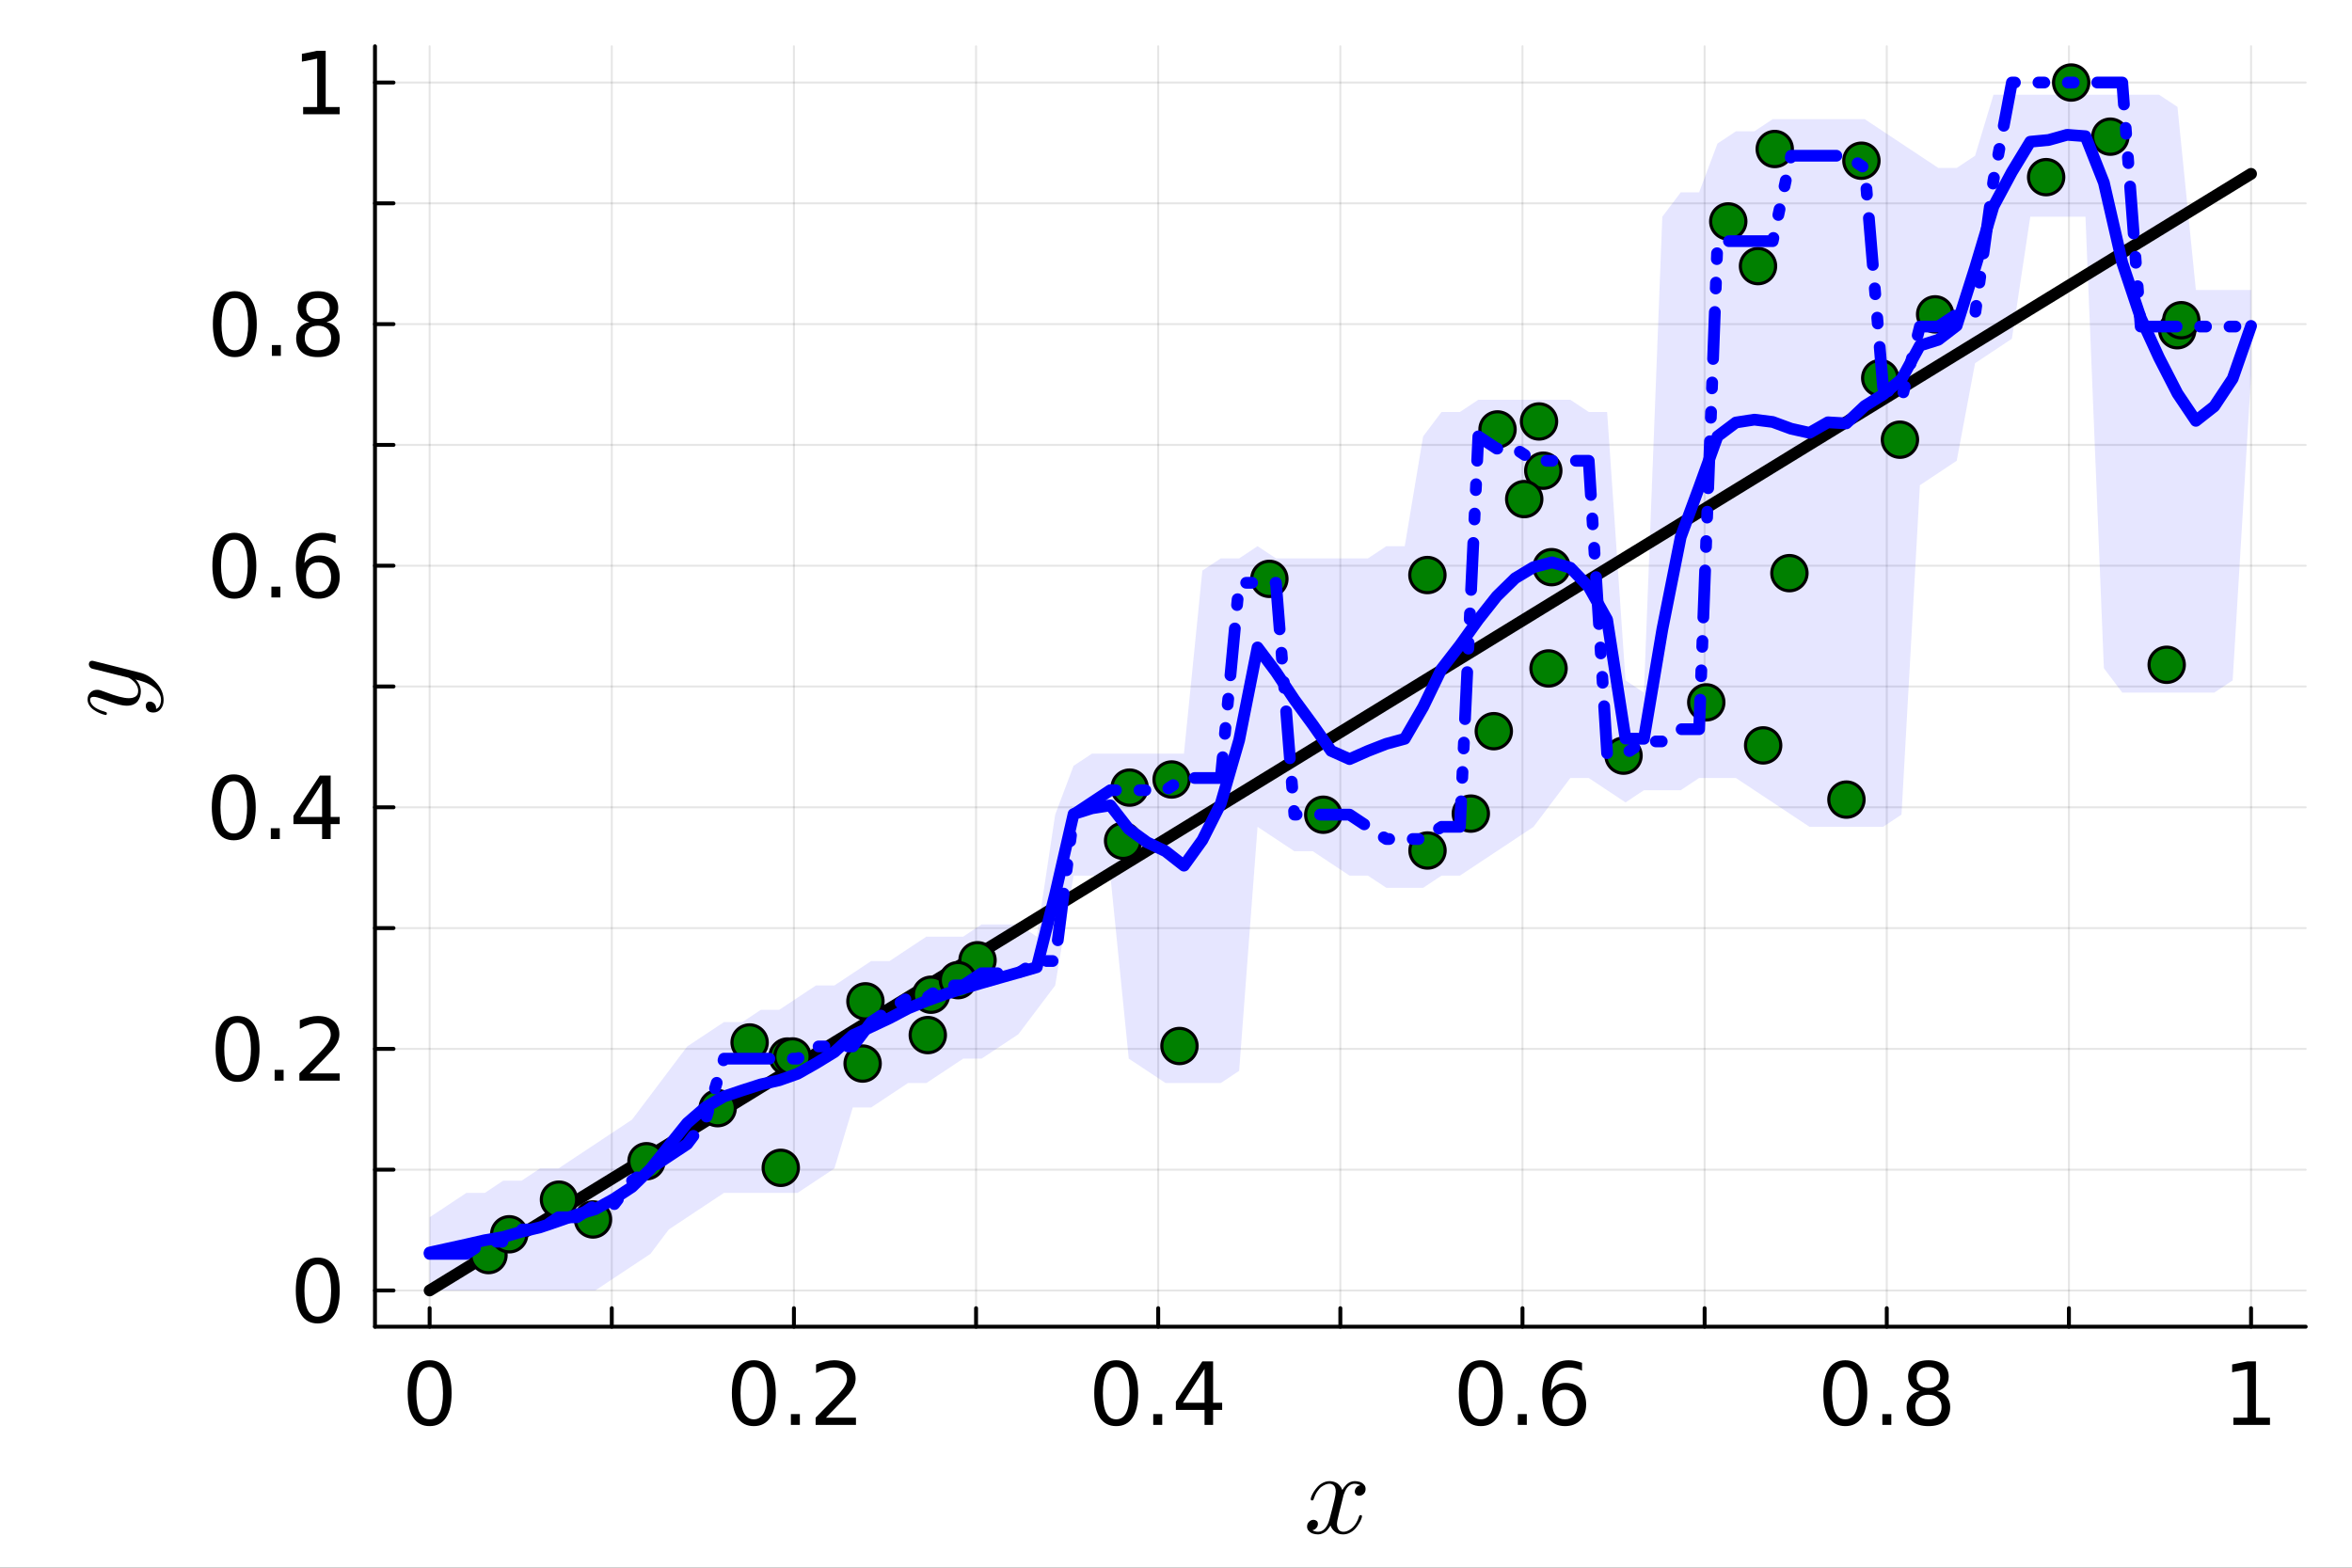 <?xml version="1.0" encoding="utf-8"?>
<svg xmlns="http://www.w3.org/2000/svg" xmlns:xlink="http://www.w3.org/1999/xlink" width="600" height="400" viewBox="0 0 2400 1600">
<rect x="0" y="0" width="2400" height="1600" fill="#333333" stroke="none"/>
<defs>
  <clipPath id="clip800">
    <rect x="0" y="0" width="2400" height="1600"/>
  </clipPath>
</defs>
<path clip-path="url(#clip800)" d="
M0 1600 L2400 1600 L2400 0 L0 0  Z
  " fill="#ffffff" fill-rule="evenodd" fill-opacity="1"/>
<defs>
  <clipPath id="clip801">
    <rect x="480" y="0" width="1681" height="1600"/>
  </clipPath>
</defs>
<defs>
  <clipPath id="clip802">
    <rect x="382" y="47" width="1971" height="1308"/>
  </clipPath>
</defs>
<path clip-path="url(#clip800)" d="
M382.644 1354.06 L2352.76 1354.06 L2352.76 47.244 L382.644 47.244  Z
  " fill="#ffffff" fill-rule="evenodd" fill-opacity="1"/>
<polyline clip-path="url(#clip802)" style="stroke:#000000; stroke-linecap:round; stroke-linejoin:round; stroke-width:2; stroke-opacity:0.1; fill:none" points="
  438.402,1354.06 438.402,47.244 
  "/>
<polyline clip-path="url(#clip802)" style="stroke:#000000; stroke-linecap:round; stroke-linejoin:round; stroke-width:2; stroke-opacity:0.1; fill:none" points="
  624.261,1354.06 624.261,47.244 
  "/>
<polyline clip-path="url(#clip802)" style="stroke:#000000; stroke-linecap:round; stroke-linejoin:round; stroke-width:2; stroke-opacity:0.1; fill:none" points="
  810.121,1354.06 810.121,47.244 
  "/>
<polyline clip-path="url(#clip802)" style="stroke:#000000; stroke-linecap:round; stroke-linejoin:round; stroke-width:2; stroke-opacity:0.1; fill:none" points="
  995.981,1354.06 995.981,47.244 
  "/>
<polyline clip-path="url(#clip802)" style="stroke:#000000; stroke-linecap:round; stroke-linejoin:round; stroke-width:2; stroke-opacity:0.1; fill:none" points="
  1181.84,1354.06 1181.84,47.244 
  "/>
<polyline clip-path="url(#clip802)" style="stroke:#000000; stroke-linecap:round; stroke-linejoin:round; stroke-width:2; stroke-opacity:0.1; fill:none" points="
  1367.7,1354.06 1367.7,47.244 
  "/>
<polyline clip-path="url(#clip802)" style="stroke:#000000; stroke-linecap:round; stroke-linejoin:round; stroke-width:2; stroke-opacity:0.1; fill:none" points="
  1553.56,1354.06 1553.56,47.244 
  "/>
<polyline clip-path="url(#clip802)" style="stroke:#000000; stroke-linecap:round; stroke-linejoin:round; stroke-width:2; stroke-opacity:0.1; fill:none" points="
  1739.42,1354.06 1739.42,47.244 
  "/>
<polyline clip-path="url(#clip802)" style="stroke:#000000; stroke-linecap:round; stroke-linejoin:round; stroke-width:2; stroke-opacity:0.1; fill:none" points="
  1925.28,1354.06 1925.28,47.244 
  "/>
<polyline clip-path="url(#clip802)" style="stroke:#000000; stroke-linecap:round; stroke-linejoin:round; stroke-width:2; stroke-opacity:0.1; fill:none" points="
  2111.14,1354.06 2111.14,47.244 
  "/>
<polyline clip-path="url(#clip802)" style="stroke:#000000; stroke-linecap:round; stroke-linejoin:round; stroke-width:2; stroke-opacity:0.1; fill:none" points="
  2297,1354.06 2297,47.244 
  "/>
<polyline clip-path="url(#clip800)" style="stroke:#000000; stroke-linecap:round; stroke-linejoin:round; stroke-width:4; stroke-opacity:1; fill:none" points="
  382.644,1354.06 2352.76,1354.06 
  "/>
<polyline clip-path="url(#clip800)" style="stroke:#000000; stroke-linecap:round; stroke-linejoin:round; stroke-width:4; stroke-opacity:1; fill:none" points="
  438.402,1354.06 438.402,1335.16 
  "/>
<polyline clip-path="url(#clip800)" style="stroke:#000000; stroke-linecap:round; stroke-linejoin:round; stroke-width:4; stroke-opacity:1; fill:none" points="
  624.261,1354.06 624.261,1335.16 
  "/>
<polyline clip-path="url(#clip800)" style="stroke:#000000; stroke-linecap:round; stroke-linejoin:round; stroke-width:4; stroke-opacity:1; fill:none" points="
  810.121,1354.06 810.121,1335.16 
  "/>
<polyline clip-path="url(#clip800)" style="stroke:#000000; stroke-linecap:round; stroke-linejoin:round; stroke-width:4; stroke-opacity:1; fill:none" points="
  995.981,1354.06 995.981,1335.16 
  "/>
<polyline clip-path="url(#clip800)" style="stroke:#000000; stroke-linecap:round; stroke-linejoin:round; stroke-width:4; stroke-opacity:1; fill:none" points="
  1181.84,1354.06 1181.84,1335.16 
  "/>
<polyline clip-path="url(#clip800)" style="stroke:#000000; stroke-linecap:round; stroke-linejoin:round; stroke-width:4; stroke-opacity:1; fill:none" points="
  1367.7,1354.06 1367.7,1335.16 
  "/>
<polyline clip-path="url(#clip800)" style="stroke:#000000; stroke-linecap:round; stroke-linejoin:round; stroke-width:4; stroke-opacity:1; fill:none" points="
  1553.56,1354.06 1553.56,1335.16 
  "/>
<polyline clip-path="url(#clip800)" style="stroke:#000000; stroke-linecap:round; stroke-linejoin:round; stroke-width:4; stroke-opacity:1; fill:none" points="
  1739.42,1354.06 1739.42,1335.16 
  "/>
<polyline clip-path="url(#clip800)" style="stroke:#000000; stroke-linecap:round; stroke-linejoin:round; stroke-width:4; stroke-opacity:1; fill:none" points="
  1925.28,1354.06 1925.28,1335.16 
  "/>
<polyline clip-path="url(#clip800)" style="stroke:#000000; stroke-linecap:round; stroke-linejoin:round; stroke-width:4; stroke-opacity:1; fill:none" points="
  2111.14,1354.06 2111.14,1335.16 
  "/>
<polyline clip-path="url(#clip800)" style="stroke:#000000; stroke-linecap:round; stroke-linejoin:round; stroke-width:4; stroke-opacity:1; fill:none" points="
  2297,1354.06 2297,1335.16 
  "/>
<path clip-path="url(#clip800)" d="M438.402 1395.23 Q431.631 1395.23 428.202 1401.92 Q424.817 1408.56 424.817 1421.92 Q424.817 1435.25 428.202 1441.93 Q431.631 1448.57 438.402 1448.57 Q445.216 1448.57 448.601 1441.93 Q452.03 1435.25 452.03 1421.92 Q452.03 1408.56 448.601 1401.92 Q445.216 1395.23 438.402 1395.23 M438.402 1388.29 Q449.296 1388.29 455.025 1396.93 Q460.797 1405.52 460.797 1421.92 Q460.797 1438.29 455.025 1446.92 Q449.296 1455.52 438.402 1455.52 Q427.508 1455.52 421.735 1446.92 Q416.006 1438.29 416.006 1421.92 Q416.006 1405.52 421.735 1396.93 Q427.508 1388.29 438.402 1388.29 Z" fill="#000000" fill-rule="evenodd" fill-opacity="1" /><path clip-path="url(#clip800)" d="M769.214 1395.23 Q762.443 1395.23 759.014 1401.92 Q755.629 1408.56 755.629 1421.92 Q755.629 1435.25 759.014 1441.93 Q762.443 1448.57 769.214 1448.57 Q776.028 1448.57 779.414 1441.93 Q782.842 1435.25 782.842 1421.92 Q782.842 1408.56 779.414 1401.92 Q776.028 1395.23 769.214 1395.23 M769.214 1388.29 Q780.108 1388.29 785.837 1396.93 Q791.61 1405.52 791.61 1421.92 Q791.61 1438.29 785.837 1446.92 Q780.108 1455.52 769.214 1455.52 Q758.32 1455.52 752.547 1446.92 Q746.818 1438.29 746.818 1421.92 Q746.818 1405.52 752.547 1396.93 Q758.32 1388.29 769.214 1388.29 Z" fill="#000000" fill-rule="evenodd" fill-opacity="1" /><path clip-path="url(#clip800)" d="M807.018 1443.24 L816.176 1443.24 L816.176 1454.26 L807.018 1454.26 L807.018 1443.24 Z" fill="#000000" fill-rule="evenodd" fill-opacity="1" /><path clip-path="url(#clip800)" d="M842.825 1446.88 L873.424 1446.88 L873.424 1454.26 L832.278 1454.26 L832.278 1446.88 Q837.269 1441.72 845.863 1433.04 Q854.5 1424.31 856.714 1421.79 Q860.924 1417.06 862.573 1413.81 Q864.266 1410.51 864.266 1407.34 Q864.266 1402.18 860.62 1398.92 Q857.017 1395.67 851.201 1395.67 Q847.078 1395.67 842.478 1397.1 Q837.92 1398.53 832.712 1401.44 L832.712 1392.58 Q838.007 1390.46 842.608 1389.37 Q847.208 1388.29 851.028 1388.29 Q861.097 1388.29 867.087 1393.32 Q873.076 1398.36 873.076 1406.78 Q873.076 1410.77 871.557 1414.37 Q870.082 1417.93 866.132 1422.79 Q865.047 1424.05 859.231 1430.08 Q853.415 1436.07 842.825 1446.88 Z" fill="#000000" fill-rule="evenodd" fill-opacity="1" /><path clip-path="url(#clip800)" d="M1138.98 1395.23 Q1132.21 1395.23 1128.78 1401.92 Q1125.4 1408.56 1125.4 1421.92 Q1125.4 1435.25 1128.78 1441.93 Q1132.21 1448.57 1138.98 1448.57 Q1145.79 1448.57 1149.18 1441.93 Q1152.61 1435.25 1152.61 1421.92 Q1152.61 1408.56 1149.18 1401.92 Q1145.79 1395.23 1138.98 1395.23 M1138.98 1388.29 Q1149.87 1388.29 1155.6 1396.93 Q1161.38 1405.52 1161.38 1421.92 Q1161.38 1438.29 1155.6 1446.92 Q1149.87 1455.52 1138.98 1455.52 Q1128.09 1455.52 1122.31 1446.92 Q1116.58 1438.29 1116.58 1421.92 Q1116.58 1405.52 1122.31 1396.93 Q1128.09 1388.29 1138.98 1388.29 Z" fill="#000000" fill-rule="evenodd" fill-opacity="1" /><path clip-path="url(#clip800)" d="M1176.78 1443.24 L1185.94 1443.24 L1185.94 1454.26 L1176.78 1454.26 L1176.78 1443.24 Z" fill="#000000" fill-rule="evenodd" fill-opacity="1" /><path clip-path="url(#clip800)" d="M1229.13 1397.1 L1206.99 1431.69 L1229.13 1431.69 L1229.13 1397.1 M1226.83 1389.46 L1237.85 1389.46 L1237.85 1431.69 L1247.1 1431.69 L1247.1 1438.98 L1237.85 1438.98 L1237.85 1454.26 L1229.13 1454.26 L1229.13 1438.98 L1199.87 1438.98 L1199.87 1430.52 L1226.83 1389.46 Z" fill="#000000" fill-rule="evenodd" fill-opacity="1" /><path clip-path="url(#clip800)" d="M1511 1395.23 Q1504.23 1395.23 1500.8 1401.92 Q1497.42 1408.56 1497.42 1421.92 Q1497.42 1435.25 1500.8 1441.93 Q1504.23 1448.57 1511 1448.57 Q1517.82 1448.57 1521.2 1441.93 Q1524.63 1435.25 1524.63 1421.92 Q1524.63 1408.56 1521.2 1401.92 Q1517.82 1395.23 1511 1395.23 M1511 1388.29 Q1521.9 1388.29 1527.63 1396.93 Q1533.4 1405.52 1533.4 1421.92 Q1533.4 1438.29 1527.63 1446.92 Q1521.9 1455.52 1511 1455.52 Q1500.11 1455.52 1494.34 1446.92 Q1488.61 1438.29 1488.61 1421.92 Q1488.61 1405.52 1494.34 1396.93 Q1500.11 1388.29 1511 1388.29 Z" fill="#000000" fill-rule="evenodd" fill-opacity="1" /><path clip-path="url(#clip800)" d="M1548.81 1443.24 L1557.96 1443.24 L1557.96 1454.26 L1548.81 1454.26 L1548.81 1443.24 Z" fill="#000000" fill-rule="evenodd" fill-opacity="1" /><path clip-path="url(#clip800)" d="M1596.9 1418.37 Q1590.99 1418.37 1587.52 1422.4 Q1584.09 1426.44 1584.09 1433.47 Q1584.09 1440.46 1587.52 1444.54 Q1590.99 1448.57 1596.9 1448.57 Q1602.8 1448.57 1606.23 1444.54 Q1609.7 1440.46 1609.7 1433.47 Q1609.7 1426.44 1606.23 1422.4 Q1602.8 1418.37 1596.9 1418.37 M1614.3 1390.89 L1614.3 1398.88 Q1611 1397.32 1607.62 1396.49 Q1604.28 1395.67 1600.98 1395.67 Q1592.3 1395.67 1587.7 1401.53 Q1583.14 1407.39 1582.49 1419.23 Q1585.05 1415.46 1588.91 1413.46 Q1592.77 1411.42 1597.42 1411.42 Q1607.18 1411.42 1612.83 1417.37 Q1618.51 1423.27 1618.51 1433.47 Q1618.51 1443.45 1612.61 1449.49 Q1606.71 1455.52 1596.9 1455.52 Q1585.66 1455.52 1579.71 1446.92 Q1573.76 1438.29 1573.76 1421.92 Q1573.76 1406.56 1581.05 1397.45 Q1588.35 1388.29 1600.63 1388.29 Q1603.93 1388.29 1607.27 1388.94 Q1610.66 1389.59 1614.3 1390.89 Z" fill="#000000" fill-rule="evenodd" fill-opacity="1" /><path clip-path="url(#clip800)" d="M1882.96 1395.23 Q1876.19 1395.23 1872.76 1401.92 Q1869.38 1408.56 1869.38 1421.92 Q1869.38 1435.25 1872.76 1441.93 Q1876.19 1448.57 1882.96 1448.57 Q1889.78 1448.57 1893.16 1441.93 Q1896.59 1435.25 1896.59 1421.92 Q1896.59 1408.56 1893.16 1401.92 Q1889.78 1395.23 1882.96 1395.23 M1882.96 1388.29 Q1893.86 1388.29 1899.58 1396.93 Q1905.36 1405.52 1905.36 1421.92 Q1905.36 1438.29 1899.58 1446.92 Q1893.86 1455.52 1882.96 1455.52 Q1872.07 1455.52 1866.29 1446.92 Q1860.57 1438.29 1860.57 1421.92 Q1860.57 1405.52 1866.29 1396.93 Q1872.07 1388.29 1882.96 1388.29 Z" fill="#000000" fill-rule="evenodd" fill-opacity="1" /><path clip-path="url(#clip800)" d="M1920.76 1443.24 L1929.92 1443.24 L1929.92 1454.26 L1920.76 1454.26 L1920.76 1443.24 Z" fill="#000000" fill-rule="evenodd" fill-opacity="1" /><path clip-path="url(#clip800)" d="M1967.77 1423.49 Q1961.52 1423.49 1957.92 1426.83 Q1954.36 1430.17 1954.36 1436.03 Q1954.36 1441.89 1957.92 1445.23 Q1961.52 1448.57 1967.77 1448.57 Q1974.02 1448.57 1977.62 1445.23 Q1981.22 1441.85 1981.22 1436.03 Q1981.22 1430.17 1977.62 1426.83 Q1974.06 1423.49 1967.77 1423.49 M1959 1419.75 Q1953.36 1418.37 1950.19 1414.5 Q1947.07 1410.64 1947.07 1405.08 Q1947.07 1397.32 1952.58 1392.8 Q1958.13 1388.29 1967.77 1388.29 Q1977.45 1388.29 1982.96 1392.8 Q1988.47 1397.32 1988.47 1405.08 Q1988.47 1410.64 1985.3 1414.5 Q1982.18 1418.37 1976.58 1419.75 Q1982.92 1421.23 1986.43 1425.53 Q1989.99 1429.82 1989.99 1436.03 Q1989.99 1445.45 1984.22 1450.48 Q1978.49 1455.52 1967.77 1455.52 Q1957.05 1455.52 1951.28 1450.48 Q1945.55 1445.45 1945.55 1436.03 Q1945.55 1429.82 1949.11 1425.53 Q1952.67 1421.23 1959 1419.75 M1955.79 1405.91 Q1955.79 1410.94 1958.92 1413.77 Q1962.08 1416.59 1967.77 1416.59 Q1973.41 1416.59 1976.58 1413.77 Q1979.79 1410.94 1979.79 1405.91 Q1979.79 1400.87 1976.58 1398.05 Q1973.41 1395.23 1967.77 1395.23 Q1962.08 1395.23 1958.92 1398.05 Q1955.79 1400.87 1955.79 1405.91 Z" fill="#000000" fill-rule="evenodd" fill-opacity="1" /><path clip-path="url(#clip800)" d="M2278.96 1446.88 L2293.29 1446.88 L2293.29 1397.45 L2277.71 1400.57 L2277.71 1392.58 L2293.2 1389.46 L2301.97 1389.46 L2301.97 1446.88 L2316.29 1446.88 L2316.29 1454.26 L2278.96 1454.26 L2278.96 1446.88 Z" fill="#000000" fill-rule="evenodd" fill-opacity="1" /><path clip-path="url(#clip800)" d="M1393.47 1519.59 Q1393.47 1522.87 1391.42 1524.74 Q1389.37 1526.56 1387.03 1526.56 Q1384.8 1526.56 1383.63 1525.27 Q1382.46 1523.98 1382.46 1522.34 Q1382.46 1520.12 1384.1 1518.18 Q1385.74 1516.25 1388.2 1515.84 Q1385.8 1514.32 1382.23 1514.32 Q1379.88 1514.32 1377.83 1515.55 Q1375.84 1516.78 1374.61 1518.36 Q1373.44 1519.94 1372.39 1522.22 Q1371.39 1524.45 1370.98 1525.8 Q1370.63 1527.08 1370.34 1528.49 L1366.24 1544.89 Q1364.25 1552.67 1364.25 1555.43 Q1364.25 1558.82 1365.89 1561.11 Q1367.53 1563.33 1370.81 1563.33 Q1372.1 1563.33 1373.56 1562.98 Q1375.02 1562.57 1376.9 1561.52 Q1378.83 1560.4 1380.53 1558.76 Q1382.28 1557.07 1383.98 1554.2 Q1385.68 1551.33 1386.79 1547.64 Q1387.14 1546.35 1388.32 1546.35 Q1389.78 1546.35 1389.78 1547.52 Q1389.78 1548.52 1388.96 1550.62 Q1388.2 1552.67 1386.5 1555.37 Q1384.86 1558 1382.69 1560.4 Q1380.53 1562.75 1377.31 1564.39 Q1374.09 1566.02 1370.57 1566.02 Q1365.54 1566.02 1362.2 1563.33 Q1358.86 1560.64 1357.63 1556.89 Q1357.34 1557.42 1356.93 1558.12 Q1356.52 1558.82 1355.29 1560.4 Q1354.12 1561.93 1352.77 1563.1 Q1351.43 1564.21 1349.32 1565.09 Q1347.27 1566.02 1345.04 1566.02 Q1342.23 1566.02 1339.71 1565.2 Q1337.25 1564.39 1335.5 1562.51 Q1333.74 1560.64 1333.74 1558.06 Q1333.74 1555.19 1335.67 1553.2 Q1337.66 1551.15 1340.36 1551.15 Q1342.06 1551.15 1343.4 1552.15 Q1344.81 1553.14 1344.81 1555.31 Q1344.81 1557.71 1343.17 1559.53 Q1341.53 1561.34 1339.19 1561.81 Q1341.59 1563.33 1345.16 1563.33 Q1349.02 1563.33 1352.07 1559.93 Q1355.11 1556.54 1356.58 1550.86 Q1360.21 1537.22 1361.61 1531.13 Q1363.02 1524.98 1363.02 1522.34 Q1363.02 1519.88 1362.38 1518.18 Q1361.73 1516.49 1360.62 1515.73 Q1359.56 1514.91 1358.57 1514.61 Q1357.63 1514.32 1356.58 1514.32 Q1354.82 1514.32 1352.83 1515.02 Q1350.9 1515.73 1348.56 1517.36 Q1346.27 1518.95 1344.11 1522.22 Q1341.94 1525.5 1340.48 1530.01 Q1340.18 1531.36 1338.89 1531.36 Q1337.49 1531.3 1337.49 1530.13 Q1337.49 1529.13 1338.25 1527.08 Q1339.07 1524.98 1340.71 1522.34 Q1342.41 1519.71 1344.57 1517.36 Q1346.8 1514.96 1350.02 1513.32 Q1353.3 1511.68 1356.81 1511.68 Q1358.39 1511.68 1359.92 1512.04 Q1361.5 1512.33 1363.37 1513.21 Q1365.3 1514.09 1367 1516.02 Q1368.7 1517.95 1369.75 1520.76 Q1370.46 1519.41 1371.39 1518.13 Q1372.39 1516.84 1373.91 1515.26 Q1375.49 1513.62 1377.66 1512.68 Q1379.88 1511.68 1382.34 1511.68 Q1384.74 1511.68 1387.09 1512.33 Q1389.43 1512.91 1391.42 1514.85 Q1393.47 1516.72 1393.47 1519.59 Z" fill="#000000" fill-rule="evenodd" fill-opacity="1" /><polyline clip-path="url(#clip802)" style="stroke:#000000; stroke-linecap:round; stroke-linejoin:round; stroke-width:2; stroke-opacity:0.1; fill:none" points="
  382.644,1317.07 2352.76,1317.07 
  "/>
<polyline clip-path="url(#clip802)" style="stroke:#000000; stroke-linecap:round; stroke-linejoin:round; stroke-width:2; stroke-opacity:0.1; fill:none" points="
  382.644,1193.79 2352.76,1193.79 
  "/>
<polyline clip-path="url(#clip802)" style="stroke:#000000; stroke-linecap:round; stroke-linejoin:round; stroke-width:2; stroke-opacity:0.1; fill:none" points="
  382.644,1070.51 2352.76,1070.51 
  "/>
<polyline clip-path="url(#clip802)" style="stroke:#000000; stroke-linecap:round; stroke-linejoin:round; stroke-width:2; stroke-opacity:0.1; fill:none" points="
  382.644,947.221 2352.76,947.221 
  "/>
<polyline clip-path="url(#clip802)" style="stroke:#000000; stroke-linecap:round; stroke-linejoin:round; stroke-width:2; stroke-opacity:0.1; fill:none" points="
  382.644,823.936 2352.76,823.936 
  "/>
<polyline clip-path="url(#clip802)" style="stroke:#000000; stroke-linecap:round; stroke-linejoin:round; stroke-width:2; stroke-opacity:0.1; fill:none" points="
  382.644,700.652 2352.76,700.652 
  "/>
<polyline clip-path="url(#clip802)" style="stroke:#000000; stroke-linecap:round; stroke-linejoin:round; stroke-width:2; stroke-opacity:0.1; fill:none" points="
  382.644,577.367 2352.76,577.367 
  "/>
<polyline clip-path="url(#clip802)" style="stroke:#000000; stroke-linecap:round; stroke-linejoin:round; stroke-width:2; stroke-opacity:0.1; fill:none" points="
  382.644,454.083 2352.76,454.083 
  "/>
<polyline clip-path="url(#clip802)" style="stroke:#000000; stroke-linecap:round; stroke-linejoin:round; stroke-width:2; stroke-opacity:0.1; fill:none" points="
  382.644,330.798 2352.76,330.798 
  "/>
<polyline clip-path="url(#clip802)" style="stroke:#000000; stroke-linecap:round; stroke-linejoin:round; stroke-width:2; stroke-opacity:0.1; fill:none" points="
  382.644,207.514 2352.76,207.514 
  "/>
<polyline clip-path="url(#clip802)" style="stroke:#000000; stroke-linecap:round; stroke-linejoin:round; stroke-width:2; stroke-opacity:0.1; fill:none" points="
  382.644,84.229 2352.76,84.229 
  "/>
<polyline clip-path="url(#clip800)" style="stroke:#000000; stroke-linecap:round; stroke-linejoin:round; stroke-width:4; stroke-opacity:1; fill:none" points="
  382.644,1354.06 382.644,47.244 
  "/>
<polyline clip-path="url(#clip800)" style="stroke:#000000; stroke-linecap:round; stroke-linejoin:round; stroke-width:4; stroke-opacity:1; fill:none" points="
  382.644,1317.07 401.541,1317.07 
  "/>
<polyline clip-path="url(#clip800)" style="stroke:#000000; stroke-linecap:round; stroke-linejoin:round; stroke-width:4; stroke-opacity:1; fill:none" points="
  382.644,1193.79 401.541,1193.79 
  "/>
<polyline clip-path="url(#clip800)" style="stroke:#000000; stroke-linecap:round; stroke-linejoin:round; stroke-width:4; stroke-opacity:1; fill:none" points="
  382.644,1070.51 401.541,1070.51 
  "/>
<polyline clip-path="url(#clip800)" style="stroke:#000000; stroke-linecap:round; stroke-linejoin:round; stroke-width:4; stroke-opacity:1; fill:none" points="
  382.644,947.221 401.541,947.221 
  "/>
<polyline clip-path="url(#clip800)" style="stroke:#000000; stroke-linecap:round; stroke-linejoin:round; stroke-width:4; stroke-opacity:1; fill:none" points="
  382.644,823.936 401.541,823.936 
  "/>
<polyline clip-path="url(#clip800)" style="stroke:#000000; stroke-linecap:round; stroke-linejoin:round; stroke-width:4; stroke-opacity:1; fill:none" points="
  382.644,700.652 401.541,700.652 
  "/>
<polyline clip-path="url(#clip800)" style="stroke:#000000; stroke-linecap:round; stroke-linejoin:round; stroke-width:4; stroke-opacity:1; fill:none" points="
  382.644,577.367 401.541,577.367 
  "/>
<polyline clip-path="url(#clip800)" style="stroke:#000000; stroke-linecap:round; stroke-linejoin:round; stroke-width:4; stroke-opacity:1; fill:none" points="
  382.644,454.083 401.541,454.083 
  "/>
<polyline clip-path="url(#clip800)" style="stroke:#000000; stroke-linecap:round; stroke-linejoin:round; stroke-width:4; stroke-opacity:1; fill:none" points="
  382.644,330.798 401.541,330.798 
  "/>
<polyline clip-path="url(#clip800)" style="stroke:#000000; stroke-linecap:round; stroke-linejoin:round; stroke-width:4; stroke-opacity:1; fill:none" points="
  382.644,207.514 401.541,207.514 
  "/>
<polyline clip-path="url(#clip800)" style="stroke:#000000; stroke-linecap:round; stroke-linejoin:round; stroke-width:4; stroke-opacity:1; fill:none" points="
  382.644,84.229 401.541,84.229 
  "/>
<path clip-path="url(#clip800)" d="M324.248 1290.45 Q317.477 1290.45 314.048 1297.13 Q310.663 1303.77 310.663 1317.14 Q310.663 1330.46 314.048 1337.15 Q317.477 1343.79 324.248 1343.79 Q331.062 1343.79 334.448 1337.15 Q337.876 1330.46 337.876 1317.14 Q337.876 1303.77 334.448 1297.13 Q331.062 1290.45 324.248 1290.45 M324.248 1283.5 Q335.142 1283.5 340.871 1292.14 Q346.644 1300.73 346.644 1317.14 Q346.644 1333.5 340.871 1342.14 Q335.142 1350.73 324.248 1350.73 Q313.354 1350.73 307.581 1342.14 Q301.852 1333.5 301.852 1317.14 Q301.852 1300.73 307.581 1292.14 Q313.354 1283.5 324.248 1283.5 Z" fill="#000000" fill-rule="evenodd" fill-opacity="1" /><path clip-path="url(#clip800)" d="M242.434 1043.88 Q235.663 1043.88 232.235 1050.56 Q228.849 1057.2 228.849 1070.57 Q228.849 1083.9 232.235 1090.58 Q235.663 1097.22 242.434 1097.22 Q249.248 1097.22 252.634 1090.58 Q256.063 1083.9 256.063 1070.57 Q256.063 1057.2 252.634 1050.56 Q249.248 1043.88 242.434 1043.88 M242.434 1036.93 Q253.328 1036.93 259.057 1045.57 Q264.83 1054.16 264.83 1070.57 Q264.83 1086.93 259.057 1095.57 Q253.328 1104.16 242.434 1104.16 Q231.54 1104.16 225.768 1095.57 Q220.039 1086.93 220.039 1070.57 Q220.039 1054.16 225.768 1045.57 Q231.54 1036.93 242.434 1036.93 Z" fill="#000000" fill-rule="evenodd" fill-opacity="1" /><path clip-path="url(#clip800)" d="M280.238 1091.88 L289.396 1091.88 L289.396 1102.91 L280.238 1102.91 L280.238 1091.88 Z" fill="#000000" fill-rule="evenodd" fill-opacity="1" /><path clip-path="url(#clip800)" d="M316.045 1095.53 L346.644 1095.53 L346.644 1102.91 L305.498 1102.91 L305.498 1095.53 Q310.489 1090.36 319.083 1081.68 Q327.72 1072.96 329.934 1070.44 Q334.144 1065.71 335.793 1062.45 Q337.486 1059.16 337.486 1055.99 Q337.486 1050.82 333.84 1047.57 Q330.238 1044.31 324.422 1044.31 Q320.298 1044.31 315.698 1045.74 Q311.14 1047.18 305.932 1050.08 L305.932 1041.23 Q311.227 1039.1 315.828 1038.02 Q320.429 1036.93 324.248 1036.93 Q334.317 1036.93 340.307 1041.97 Q346.297 1047 346.297 1055.42 Q346.297 1059.42 344.777 1063.02 Q343.302 1066.58 339.352 1071.44 Q338.267 1072.7 332.451 1078.73 Q326.635 1084.72 316.045 1095.53 Z" fill="#000000" fill-rule="evenodd" fill-opacity="1" /><path clip-path="url(#clip800)" d="M238.528 797.309 Q231.757 797.309 228.328 803.993 Q224.943 810.634 224.943 824.002 Q224.943 837.326 228.328 844.01 Q231.757 850.651 238.528 850.651 Q245.342 850.651 248.728 844.01 Q252.156 837.326 252.156 824.002 Q252.156 810.634 248.728 803.993 Q245.342 797.309 238.528 797.309 M238.528 790.365 Q249.422 790.365 255.151 799.002 Q260.924 807.595 260.924 824.002 Q260.924 840.364 255.151 849.001 Q249.422 857.595 238.528 857.595 Q227.634 857.595 221.861 849.001 Q216.132 840.364 216.132 824.002 Q216.132 807.595 221.861 799.002 Q227.634 790.365 238.528 790.365 Z" fill="#000000" fill-rule="evenodd" fill-opacity="1" /><path clip-path="url(#clip800)" d="M276.332 845.312 L285.49 845.312 L285.49 856.336 L276.332 856.336 L276.332 845.312 Z" fill="#000000" fill-rule="evenodd" fill-opacity="1" /><path clip-path="url(#clip800)" d="M328.675 799.175 L306.54 833.767 L328.675 833.767 L328.675 799.175 M326.375 791.536 L337.399 791.536 L337.399 833.767 L346.644 833.767 L346.644 841.059 L337.399 841.059 L337.399 856.336 L328.675 856.336 L328.675 841.059 L299.422 841.059 L299.422 832.595 L326.375 791.536 Z" fill="#000000" fill-rule="evenodd" fill-opacity="1" /><path clip-path="url(#clip800)" d="M239.136 550.74 Q232.365 550.74 228.936 557.424 Q225.551 564.065 225.551 577.433 Q225.551 590.757 228.936 597.441 Q232.365 604.082 239.136 604.082 Q245.95 604.082 249.335 597.441 Q252.764 590.757 252.764 577.433 Q252.764 564.065 249.335 557.424 Q245.95 550.74 239.136 550.74 M239.136 543.796 Q250.03 543.796 255.759 552.433 Q261.531 561.026 261.531 577.433 Q261.531 593.795 255.759 602.432 Q250.03 611.026 239.136 611.026 Q228.242 611.026 222.469 602.432 Q216.74 593.795 216.74 577.433 Q216.74 561.026 222.469 552.433 Q228.242 543.796 239.136 543.796 Z" fill="#000000" fill-rule="evenodd" fill-opacity="1" /><path clip-path="url(#clip800)" d="M276.939 598.743 L286.097 598.743 L286.097 609.767 L276.939 609.767 L276.939 598.743 Z" fill="#000000" fill-rule="evenodd" fill-opacity="1" /><path clip-path="url(#clip800)" d="M325.029 573.874 Q319.127 573.874 315.654 577.91 Q312.226 581.946 312.226 588.978 Q312.226 595.965 315.654 600.045 Q319.127 604.082 325.029 604.082 Q330.932 604.082 334.361 600.045 Q337.833 595.965 337.833 588.978 Q337.833 581.946 334.361 577.91 Q330.932 573.874 325.029 573.874 M342.434 546.4 L342.434 554.386 Q339.135 552.823 335.75 551.999 Q332.408 551.174 329.109 551.174 Q320.429 551.174 315.828 557.033 Q311.271 562.893 310.62 574.742 Q313.18 570.966 317.043 568.969 Q320.906 566.929 325.55 566.929 Q335.316 566.929 340.958 572.875 Q346.644 578.778 346.644 588.978 Q346.644 598.96 340.741 604.993 Q334.838 611.026 325.029 611.026 Q313.788 611.026 307.842 602.432 Q301.896 593.795 301.896 577.433 Q301.896 562.068 309.187 552.954 Q316.479 543.796 328.762 543.796 Q332.06 543.796 335.402 544.447 Q338.788 545.098 342.434 546.4 Z" fill="#000000" fill-rule="evenodd" fill-opacity="1" /><path clip-path="url(#clip800)" d="M239.613 304.171 Q232.842 304.171 229.413 310.855 Q226.028 317.496 226.028 330.864 Q226.028 344.188 229.413 350.872 Q232.842 357.513 239.613 357.513 Q246.427 357.513 249.813 350.872 Q253.241 344.188 253.241 330.864 Q253.241 317.496 249.813 310.855 Q246.427 304.171 239.613 304.171 M239.613 297.227 Q250.507 297.227 256.236 305.864 Q262.009 314.457 262.009 330.864 Q262.009 347.226 256.236 355.863 Q250.507 364.457 239.613 364.457 Q228.719 364.457 222.946 355.863 Q217.217 347.226 217.217 330.864 Q217.217 314.457 222.946 305.864 Q228.719 297.227 239.613 297.227 Z" fill="#000000" fill-rule="evenodd" fill-opacity="1" /><path clip-path="url(#clip800)" d="M277.417 352.174 L286.575 352.174 L286.575 363.198 L277.417 363.198 L277.417 352.174 Z" fill="#000000" fill-rule="evenodd" fill-opacity="1" /><path clip-path="url(#clip800)" d="M324.422 332.426 Q318.172 332.426 314.569 335.768 Q311.01 339.11 311.01 344.969 Q311.01 350.829 314.569 354.171 Q318.172 357.513 324.422 357.513 Q330.672 357.513 334.274 354.171 Q337.876 350.785 337.876 344.969 Q337.876 339.11 334.274 335.768 Q330.715 332.426 324.422 332.426 M315.654 328.693 Q310.012 327.305 306.844 323.442 Q303.719 319.579 303.719 314.023 Q303.719 306.254 309.231 301.74 Q314.786 297.227 324.422 297.227 Q334.1 297.227 339.613 301.74 Q345.125 306.254 345.125 314.023 Q345.125 319.579 341.956 323.442 Q338.831 327.305 333.232 328.693 Q339.569 330.169 343.085 334.466 Q346.644 338.763 346.644 344.969 Q346.644 354.388 340.871 359.422 Q335.142 364.457 324.422 364.457 Q313.701 364.457 307.929 359.422 Q302.2 354.388 302.2 344.969 Q302.2 338.763 305.759 334.466 Q309.318 330.169 315.654 328.693 M312.443 314.848 Q312.443 319.883 315.568 322.704 Q318.736 325.525 324.422 325.525 Q330.064 325.525 333.232 322.704 Q336.444 319.883 336.444 314.848 Q336.444 309.813 333.232 306.992 Q330.064 304.171 324.422 304.171 Q318.736 304.171 315.568 306.992 Q312.443 309.813 312.443 314.848 Z" fill="#000000" fill-rule="evenodd" fill-opacity="1" /><path clip-path="url(#clip800)" d="M309.318 109.251 L323.64 109.251 L323.64 59.816 L308.059 62.941 L308.059 54.954 L323.554 51.829 L332.321 51.829 L332.321 109.251 L346.644 109.251 L346.644 116.629 L309.318 116.629 L309.318 109.251 Z" fill="#000000" fill-rule="evenodd" fill-opacity="1" /><path clip-path="url(#clip800)" d="M93.929 674.403 Q94.749 674.403 96.681 674.93 L142.472 686.407 Q152.661 688.925 159.805 697.123 Q166.948 705.262 166.948 714.514 Q166.948 720.077 163.962 723.648 Q161.034 727.22 156.525 727.22 Q152.544 727.22 150.611 725.112 Q148.737 723.004 148.737 720.486 Q148.737 719.667 148.972 718.788 Q149.206 717.91 150.201 716.973 Q151.197 716.036 152.895 716.036 Q155.647 716.036 157.814 718.437 Q158.809 719.608 159.043 720.721 Q159.277 721.775 159.277 723.59 Q160.917 722.887 162.03 721.599 Q163.142 720.311 163.552 718.847 Q164.021 717.383 164.138 716.446 Q164.313 715.451 164.313 714.514 Q164.313 707.019 156.76 701.28 Q154.476 699.582 152.192 698.352 Q149.967 697.064 147.215 696.127 Q144.521 695.19 143.057 694.78 Q141.594 694.312 138.256 693.492 Q143.702 698.938 143.702 705.613 Q143.702 708.424 142.94 710.942 Q142.179 713.401 140.598 715.568 Q138.959 717.734 136.089 719.023 Q133.22 720.252 129.414 720.252 Q125.374 720.252 119.869 718.671 Q114.365 717.09 104.235 713.284 Q98.555 711.235 95.803 711.235 Q94.456 711.235 93.636 711.527 Q92.758 711.82 92.465 712.406 Q92.114 712.991 92.055 713.343 Q91.996 713.635 91.996 714.221 Q91.996 717.676 95.51 720.896 Q99.023 724.117 106.87 726.342 Q108.334 726.81 108.685 727.103 Q109.036 727.396 109.036 728.274 Q108.978 729.738 107.807 729.738 Q107.338 729.738 105.523 729.211 Q103.649 728.684 100.897 727.455 Q98.086 726.166 95.569 724.41 Q92.992 722.653 91.177 719.901 Q89.362 717.09 89.362 713.87 Q89.362 709.478 92.231 706.784 Q95.041 704.032 99.199 704.032 Q100.897 704.032 102.42 704.501 Q103.883 704.911 107.807 706.433 Q123.617 712.581 131.346 712.581 Q133.22 712.581 134.801 712.289 Q136.324 711.937 137.846 711.176 Q139.31 710.415 140.188 708.892 Q141.008 707.311 141.008 705.145 Q141.008 702.393 139.72 699.816 Q138.373 697.181 136.558 695.542 Q134.742 693.843 133.22 692.848 Q131.639 691.794 130.819 691.56 L109.271 686.173 L99.667 683.772 Q94.456 682.659 93.168 682.132 Q91.938 681.43 91.294 680.2 Q90.65 678.97 90.65 677.916 Q90.65 676.452 91.528 675.457 Q92.406 674.403 93.929 674.403 Z" fill="#000000" fill-rule="evenodd" fill-opacity="1" /><path clip-path="url(#clip802)" d="
M438.402 1317.07 L457.175 1317.07 L475.949 1317.07 L494.723 1317.07 L513.496 1317.07 L532.27 1317.07 L551.044 1317.07 L569.818 1317.07 L588.591 1317.07 L607.365 1317.07 
  L626.139 1304.62 L644.912 1292.17 L663.686 1279.72 L682.46 1254.81 L701.233 1242.36 L720.007 1229.9 L738.781 1217.45 L757.555 1217.45 L776.328 1217.45 L795.102 1217.45 
  L813.876 1217.45 L832.649 1205 L851.423 1192.54 L870.197 1130.28 L888.97 1130.28 L907.744 1117.83 L926.518 1105.37 L945.292 1105.37 L964.065 1092.92 L982.839 1080.47 
  L1001.61 1080.47 L1020.39 1068.01 L1039.16 1055.56 L1057.93 1030.66 L1076.71 1005.75 L1095.48 893.673 L1114.25 893.673 L1133.03 893.673 L1151.8 1080.47 L1170.58 1092.92 
  L1189.35 1105.37 L1208.12 1105.37 L1226.9 1105.37 L1245.67 1105.37 L1264.44 1092.92 L1283.22 843.861 L1301.99 856.314 L1320.77 868.767 L1339.54 868.767 L1358.31 881.22 
  L1377.09 893.673 L1395.86 893.673 L1414.63 906.126 L1433.41 906.126 L1452.18 906.126 L1470.96 893.673 L1489.73 893.673 L1508.5 881.22 L1527.28 868.767 L1546.05 856.314 
  L1564.82 843.861 L1583.6 818.955 L1602.37 794.049 L1621.14 794.049 L1639.92 806.502 L1658.69 818.955 L1677.47 806.502 L1696.24 806.502 L1715.01 806.502 L1733.79 794.049 
  L1752.56 794.049 L1771.33 794.049 L1790.11 806.502 L1808.88 818.955 L1827.66 831.408 L1846.43 843.861 L1865.2 843.861 L1883.98 843.861 L1902.75 843.861 L1921.52 843.861 
  L1940.3 831.408 L1959.07 495.178 L1977.85 482.725 L1996.62 470.272 L2015.39 370.648 L2034.17 358.195 L2052.94 345.742 L2071.71 221.212 L2090.49 221.212 L2109.26 221.212 
  L2128.03 221.212 L2146.81 681.972 L2165.58 706.878 L2184.36 706.878 L2203.13 706.878 L2221.9 706.878 L2240.68 706.878 L2259.45 706.878 L2278.22 694.425 L2297 383.101 
  L2297 295.93 L2278.22 295.93 L2259.45 295.93 L2240.68 295.93 L2221.9 109.135 L2203.13 96.682 L2184.36 96.682 L2165.58 96.682 L2146.81 96.682 L2128.03 96.682 
  L2109.26 96.682 L2090.49 96.682 L2071.71 96.682 L2052.94 96.682 L2034.17 96.682 L2015.39 158.947 L1996.62 171.4 L1977.85 171.4 L1959.07 158.947 L1940.3 146.494 
  L1921.52 134.041 L1902.75 121.588 L1883.98 121.588 L1865.2 121.588 L1846.43 121.588 L1827.66 121.588 L1808.88 121.588 L1790.11 134.041 L1771.33 134.041 L1752.56 146.494 
  L1733.79 196.306 L1715.01 196.306 L1696.24 221.212 L1677.47 706.878 L1658.69 694.425 L1639.92 420.46 L1621.14 420.46 L1602.37 408.007 L1583.6 408.007 L1564.82 408.007 
  L1546.05 408.007 L1527.28 408.007 L1508.5 408.007 L1489.73 420.46 L1470.96 420.46 L1452.18 445.366 L1433.41 557.443 L1414.63 557.443 L1395.86 569.896 L1377.09 569.896 
  L1358.31 569.896 L1339.54 569.896 L1320.77 569.896 L1301.99 569.896 L1283.22 557.443 L1264.44 569.896 L1245.67 569.896 L1226.9 582.349 L1208.12 769.143 L1189.35 769.143 
  L1170.58 769.143 L1151.8 769.143 L1133.03 769.143 L1114.25 769.143 L1095.48 781.596 L1076.71 831.408 L1057.93 955.938 L1039.16 943.485 L1020.39 943.485 L1001.61 943.485 
  L982.839 955.938 L964.065 955.938 L945.292 955.938 L926.518 968.391 L907.744 980.844 L888.97 980.844 L870.197 993.297 L851.423 1005.75 L832.649 1005.75 L813.876 1018.2 
  L795.102 1030.66 L776.328 1030.66 L757.555 1043.11 L738.781 1043.11 L720.007 1055.56 L701.233 1068.01 L682.46 1092.92 L663.686 1117.83 L644.912 1142.73 L626.139 1155.19 
  L607.365 1167.64 L588.591 1180.09 L569.818 1192.54 L551.044 1192.54 L532.27 1205 L513.496 1205 L494.723 1217.45 L475.949 1217.45 L457.175 1229.9 L438.402 1242.36 
   Z
  " fill="#0000ff" fill-rule="evenodd" fill-opacity="0.1"/>
<polyline clip-path="url(#clip802)" style="stroke:#0000ff; stroke-linecap:round; stroke-linejoin:round; stroke-width:0; stroke-opacity:1; fill:none" points="
  438.402,1317.07 457.175,1317.07 475.949,1317.07 494.723,1317.07 513.496,1317.07 532.27,1317.07 551.044,1317.07 569.818,1317.07 588.591,1317.07 607.365,1317.07 
  626.139,1304.62 644.912,1292.17 663.686,1279.72 682.46,1254.81 701.233,1242.36 720.007,1229.9 738.781,1217.45 757.555,1217.45 776.328,1217.45 795.102,1217.45 
  813.876,1217.45 832.649,1205 851.423,1192.54 870.197,1130.28 888.97,1130.28 907.744,1117.83 926.518,1105.37 945.292,1105.37 964.065,1092.92 982.839,1080.47 
  1001.61,1080.47 1020.39,1068.01 1039.16,1055.56 1057.93,1030.66 1076.71,1005.75 1095.48,893.673 1114.25,893.673 1133.03,893.673 1151.8,1080.47 1170.58,1092.92 
  1189.35,1105.37 1208.12,1105.37 1226.9,1105.37 1245.67,1105.37 1264.44,1092.92 1283.22,843.861 1301.99,856.314 1320.77,868.767 1339.54,868.767 1358.31,881.22 
  1377.09,893.673 1395.86,893.673 1414.63,906.126 1433.41,906.126 1452.18,906.126 1470.96,893.673 1489.73,893.673 1508.5,881.22 1527.28,868.767 1546.05,856.314 
  1564.82,843.861 1583.6,818.955 1602.37,794.049 1621.14,794.049 1639.92,806.502 1658.69,818.955 1677.47,806.502 1696.24,806.502 1715.01,806.502 1733.79,794.049 
  1752.56,794.049 1771.33,794.049 1790.11,806.502 1808.88,818.955 1827.66,831.408 1846.43,843.861 1865.2,843.861 1883.98,843.861 1902.75,843.861 1921.52,843.861 
  1940.3,831.408 1959.07,495.178 1977.85,482.725 1996.62,470.272 2015.39,370.648 2034.17,358.195 2052.94,345.742 2071.71,221.212 2090.49,221.212 2109.26,221.212 
  2128.03,221.212 2146.81,681.972 2165.58,706.878 2184.36,706.878 2203.13,706.878 2221.9,706.878 2240.68,706.878 2259.45,706.878 2278.22,694.425 2297,383.101 
  
  "/>
<polyline clip-path="url(#clip802)" style="stroke:#000000; stroke-linecap:round; stroke-linejoin:round; stroke-width:12; stroke-opacity:1; fill:none" points="
  438.402,1317.07 457.175,1305.56 475.949,1294.05 494.723,1282.54 513.496,1271.03 532.27,1259.52 551.044,1248.01 569.818,1236.49 588.591,1224.98 607.365,1213.47 
  626.139,1201.96 644.912,1190.45 663.686,1178.94 682.46,1167.43 701.233,1155.91 720.007,1144.4 738.781,1132.89 757.555,1121.38 776.328,1109.87 795.102,1098.36 
  813.876,1086.84 832.649,1075.33 851.423,1063.82 870.197,1052.31 888.97,1040.8 907.744,1029.29 926.518,1017.78 945.292,1006.26 964.065,994.753 982.839,983.242 
  1001.61,971.73 1020.39,960.219 1039.16,948.707 1057.93,937.196 1076.71,925.684 1095.48,914.173 1114.25,902.661 1133.03,891.15 1151.8,879.638 1170.58,868.127 
  1189.35,856.615 1208.12,845.104 1226.9,833.592 1245.67,822.081 1264.44,810.569 1283.22,799.058 1301.99,787.546 1320.77,776.035 1339.54,764.523 1358.31,753.012 
  1377.09,741.5 1395.86,729.989 1414.63,718.478 1433.41,706.966 1452.18,695.455 1470.96,683.943 1489.73,672.432 1508.5,660.92 1527.28,649.409 1546.05,637.897 
  1564.82,626.386 1583.6,614.874 1602.37,603.363 1621.14,591.851 1639.92,580.34 1658.69,568.828 1677.47,557.317 1696.24,545.805 1715.01,534.294 1733.79,522.782 
  1752.56,511.271 1771.33,499.759 1790.11,488.248 1808.88,476.736 1827.66,465.225 1846.43,453.713 1865.2,442.202 1883.98,430.69 1902.75,419.179 1921.52,407.668 
  1940.3,396.156 1959.07,384.645 1977.85,373.133 1996.62,361.622 2015.39,350.11 2034.17,338.599 2052.94,327.087 2071.71,315.576 2090.49,304.064 2109.26,292.553 
  2128.03,281.041 2146.81,269.53 2165.58,258.018 2184.36,246.507 2203.13,234.995 2221.9,223.484 2240.68,211.972 2259.45,200.461 2278.22,188.949 2297,177.438 
  
  "/>
<circle clip-path="url(#clip802)" cx="659.705" cy="1185.16" r="18" fill="#008000" fill-rule="evenodd" fill-opacity="1" stroke="#000000" stroke-opacity="1" stroke-width="3.2"/>
<circle clip-path="url(#clip802)" cx="2087.9" cy="180.803" r="18" fill="#008000" fill-rule="evenodd" fill-opacity="1" stroke="#000000" stroke-opacity="1" stroke-width="3.2"/>
<circle clip-path="url(#clip802)" cx="1884.12" cy="816.08" r="18" fill="#008000" fill-rule="evenodd" fill-opacity="1" stroke="#000000" stroke-opacity="1" stroke-width="3.2"/>
<circle clip-path="url(#clip802)" cx="803.56" cy="1078.31" r="18" fill="#008000" fill-rule="evenodd" fill-opacity="1" stroke="#000000" stroke-opacity="1" stroke-width="3.2"/>
<circle clip-path="url(#clip802)" cx="732.301" cy="1131.01" r="18" fill="#008000" fill-rule="evenodd" fill-opacity="1" stroke="#000000" stroke-opacity="1" stroke-width="3.2"/>
<circle clip-path="url(#clip802)" cx="880.221" cy="1085.47" r="18" fill="#008000" fill-rule="evenodd" fill-opacity="1" stroke="#000000" stroke-opacity="1" stroke-width="3.2"/>
<circle clip-path="url(#clip802)" cx="498.454" cy="1280.96" r="18" fill="#008000" fill-rule="evenodd" fill-opacity="1" stroke="#000000" stroke-opacity="1" stroke-width="3.2"/>
<circle clip-path="url(#clip802)" cx="1763.53" cy="225.975" r="18" fill="#008000" fill-rule="evenodd" fill-opacity="1" stroke="#000000" stroke-opacity="1" stroke-width="3.2"/>
<circle clip-path="url(#clip802)" cx="1570.43" cy="430.143" r="18" fill="#008000" fill-rule="evenodd" fill-opacity="1" stroke="#000000" stroke-opacity="1" stroke-width="3.2"/>
<circle clip-path="url(#clip802)" cx="1528.09" cy="438.268" r="18" fill="#008000" fill-rule="evenodd" fill-opacity="1" stroke="#000000" stroke-opacity="1" stroke-width="3.2"/>
<circle clip-path="url(#clip802)" cx="1793.88" cy="271.588" r="18" fill="#008000" fill-rule="evenodd" fill-opacity="1" stroke="#000000" stroke-opacity="1" stroke-width="3.2"/>
<circle clip-path="url(#clip802)" cx="946.73" cy="1056.42" r="18" fill="#008000" fill-rule="evenodd" fill-opacity="1" stroke="#000000" stroke-opacity="1" stroke-width="3.2"/>
<circle clip-path="url(#clip802)" cx="1203.54" cy="1067.56" r="18" fill="#008000" fill-rule="evenodd" fill-opacity="1" stroke="#000000" stroke-opacity="1" stroke-width="3.2"/>
<circle clip-path="url(#clip802)" cx="883.096" cy="1021.97" r="18" fill="#008000" fill-rule="evenodd" fill-opacity="1" stroke="#000000" stroke-opacity="1" stroke-width="3.2"/>
<circle clip-path="url(#clip802)" cx="605.104" cy="1244.6" r="18" fill="#008000" fill-rule="evenodd" fill-opacity="1" stroke="#000000" stroke-opacity="1" stroke-width="3.2"/>
<circle clip-path="url(#clip802)" cx="1524.29" cy="746.255" r="18" fill="#008000" fill-rule="evenodd" fill-opacity="1" stroke="#000000" stroke-opacity="1" stroke-width="3.2"/>
<circle clip-path="url(#clip802)" cx="950.058" cy="1015.22" r="18" fill="#008000" fill-rule="evenodd" fill-opacity="1" stroke="#000000" stroke-opacity="1" stroke-width="3.2"/>
<circle clip-path="url(#clip802)" cx="519.604" cy="1259.72" r="18" fill="#008000" fill-rule="evenodd" fill-opacity="1" stroke="#000000" stroke-opacity="1" stroke-width="3.2"/>
<circle clip-path="url(#clip802)" cx="1974.63" cy="320.835" r="18" fill="#008000" fill-rule="evenodd" fill-opacity="1" stroke="#000000" stroke-opacity="1" stroke-width="3.2"/>
<circle clip-path="url(#clip802)" cx="1456.54" cy="586.898" r="18" fill="#008000" fill-rule="evenodd" fill-opacity="1" stroke="#000000" stroke-opacity="1" stroke-width="3.2"/>
<circle clip-path="url(#clip802)" cx="997.471" cy="980.054" r="18" fill="#008000" fill-rule="evenodd" fill-opacity="1" stroke="#000000" stroke-opacity="1" stroke-width="3.2"/>
<circle clip-path="url(#clip802)" cx="570.391" cy="1224.38" r="18" fill="#008000" fill-rule="evenodd" fill-opacity="1" stroke="#000000" stroke-opacity="1" stroke-width="3.2"/>
<circle clip-path="url(#clip802)" cx="1350.27" cy="831.525" r="18" fill="#008000" fill-rule="evenodd" fill-opacity="1" stroke="#000000" stroke-opacity="1" stroke-width="3.2"/>
<circle clip-path="url(#clip802)" cx="1583.26" cy="578.855" r="18" fill="#008000" fill-rule="evenodd" fill-opacity="1" stroke="#000000" stroke-opacity="1" stroke-width="3.2"/>
<circle clip-path="url(#clip802)" cx="1825.94" cy="584.97" r="18" fill="#008000" fill-rule="evenodd" fill-opacity="1" stroke="#000000" stroke-opacity="1" stroke-width="3.2"/>
<circle clip-path="url(#clip802)" cx="2221.65" cy="337.038" r="18" fill="#008000" fill-rule="evenodd" fill-opacity="1" stroke="#000000" stroke-opacity="1" stroke-width="3.2"/>
<circle clip-path="url(#clip802)" cx="1656.66" cy="771.225" r="18" fill="#008000" fill-rule="evenodd" fill-opacity="1" stroke="#000000" stroke-opacity="1" stroke-width="3.2"/>
<circle clip-path="url(#clip802)" cx="1295.28" cy="590.794" r="18" fill="#008000" fill-rule="evenodd" fill-opacity="1" stroke="#000000" stroke-opacity="1" stroke-width="3.2"/>
<circle clip-path="url(#clip802)" cx="1741.09" cy="716.844" r="18" fill="#008000" fill-rule="evenodd" fill-opacity="1" stroke="#000000" stroke-opacity="1" stroke-width="3.2"/>
<circle clip-path="url(#clip802)" cx="1799.14" cy="760.758" r="18" fill="#008000" fill-rule="evenodd" fill-opacity="1" stroke="#000000" stroke-opacity="1" stroke-width="3.2"/>
<circle clip-path="url(#clip802)" cx="1899.41" cy="164.024" r="18" fill="#008000" fill-rule="evenodd" fill-opacity="1" stroke="#000000" stroke-opacity="1" stroke-width="3.2"/>
<circle clip-path="url(#clip802)" cx="1500.83" cy="830.375" r="18" fill="#008000" fill-rule="evenodd" fill-opacity="1" stroke="#000000" stroke-opacity="1" stroke-width="3.2"/>
<circle clip-path="url(#clip802)" cx="1918.6" cy="385.882" r="18" fill="#008000" fill-rule="evenodd" fill-opacity="1" stroke="#000000" stroke-opacity="1" stroke-width="3.2"/>
<circle clip-path="url(#clip802)" cx="2225.78" cy="326.806" r="18" fill="#008000" fill-rule="evenodd" fill-opacity="1" stroke="#000000" stroke-opacity="1" stroke-width="3.2"/>
<circle clip-path="url(#clip802)" cx="796.7" cy="1191.9" r="18" fill="#008000" fill-rule="evenodd" fill-opacity="1" stroke="#000000" stroke-opacity="1" stroke-width="3.2"/>
<circle clip-path="url(#clip802)" cx="2153.4" cy="139.483" r="18" fill="#008000" fill-rule="evenodd" fill-opacity="1" stroke="#000000" stroke-opacity="1" stroke-width="3.2"/>
<circle clip-path="url(#clip802)" cx="2113.45" cy="84.229" r="18" fill="#008000" fill-rule="evenodd" fill-opacity="1" stroke="#000000" stroke-opacity="1" stroke-width="3.2"/>
<circle clip-path="url(#clip802)" cx="1456.64" cy="868.04" r="18" fill="#008000" fill-rule="evenodd" fill-opacity="1" stroke="#000000" stroke-opacity="1" stroke-width="3.2"/>
<circle clip-path="url(#clip802)" cx="1146.01" cy="858.11" r="18" fill="#008000" fill-rule="evenodd" fill-opacity="1" stroke="#000000" stroke-opacity="1" stroke-width="3.2"/>
<circle clip-path="url(#clip802)" cx="1810.96" cy="152.074" r="18" fill="#008000" fill-rule="evenodd" fill-opacity="1" stroke="#000000" stroke-opacity="1" stroke-width="3.2"/>
<circle clip-path="url(#clip802)" cx="1574.79" cy="480.398" r="18" fill="#008000" fill-rule="evenodd" fill-opacity="1" stroke="#000000" stroke-opacity="1" stroke-width="3.2"/>
<circle clip-path="url(#clip802)" cx="1152.67" cy="803.85" r="18" fill="#008000" fill-rule="evenodd" fill-opacity="1" stroke="#000000" stroke-opacity="1" stroke-width="3.2"/>
<circle clip-path="url(#clip802)" cx="1580.16" cy="682.218" r="18" fill="#008000" fill-rule="evenodd" fill-opacity="1" stroke="#000000" stroke-opacity="1" stroke-width="3.2"/>
<circle clip-path="url(#clip802)" cx="1195.53" cy="795.547" r="18" fill="#008000" fill-rule="evenodd" fill-opacity="1" stroke="#000000" stroke-opacity="1" stroke-width="3.2"/>
<circle clip-path="url(#clip802)" cx="2210.91" cy="678.493" r="18" fill="#008000" fill-rule="evenodd" fill-opacity="1" stroke="#000000" stroke-opacity="1" stroke-width="3.2"/>
<circle clip-path="url(#clip802)" cx="977.489" cy="1000.35" r="18" fill="#008000" fill-rule="evenodd" fill-opacity="1" stroke="#000000" stroke-opacity="1" stroke-width="3.2"/>
<circle clip-path="url(#clip802)" cx="808.647" cy="1078.23" r="18" fill="#008000" fill-rule="evenodd" fill-opacity="1" stroke="#000000" stroke-opacity="1" stroke-width="3.2"/>
<circle clip-path="url(#clip802)" cx="1938.71" cy="448.748" r="18" fill="#008000" fill-rule="evenodd" fill-opacity="1" stroke="#000000" stroke-opacity="1" stroke-width="3.2"/>
<circle clip-path="url(#clip802)" cx="1555.33" cy="509.39" r="18" fill="#008000" fill-rule="evenodd" fill-opacity="1" stroke="#000000" stroke-opacity="1" stroke-width="3.2"/>
<circle clip-path="url(#clip802)" cx="764.912" cy="1063.95" r="18" fill="#008000" fill-rule="evenodd" fill-opacity="1" stroke="#000000" stroke-opacity="1" stroke-width="3.2"/>
<polyline clip-path="url(#clip802)" style="stroke:#0000ff; stroke-linecap:round; stroke-linejoin:round; stroke-width:12; stroke-opacity:1; fill:none" stroke-dasharray="48, 24, 6, 24, 6, 24" points="
  438.402,1279.72 457.175,1279.72 475.949,1279.72 494.723,1267.26 513.496,1267.26 532.27,1254.81 551.044,1254.81 569.818,1242.36 588.591,1242.36 607.365,1229.9 
  626.139,1229.9 644.912,1205 663.686,1192.54 682.46,1180.09 701.233,1167.64 720.007,1142.73 738.781,1080.47 757.555,1080.47 776.328,1080.47 795.102,1080.47 
  813.876,1080.47 832.649,1068.01 851.423,1068.01 870.197,1068.01 888.97,1043.11 907.744,1030.66 926.518,1018.2 945.292,1018.2 964.065,1005.75 982.839,1005.75 
  1001.61,993.297 1020.39,993.297 1039.16,993.297 1057.93,980.844 1076.71,980.844 1095.48,831.408 1114.25,818.955 1133.03,806.502 1151.8,806.502 1170.58,806.502 
  1189.35,806.502 1208.12,794.049 1226.9,794.049 1245.67,794.049 1264.44,594.802 1283.22,594.802 1301.99,594.802 1320.77,831.408 1339.54,831.408 1358.31,831.408 
  1377.09,831.408 1395.86,843.861 1414.63,856.314 1433.41,856.314 1452.18,856.314 1470.96,843.861 1489.73,843.861 1508.5,445.366 1527.28,457.819 1546.05,457.819 
  1564.82,470.272 1583.6,470.272 1602.37,470.272 1621.14,470.272 1639.92,769.143 1658.69,769.143 1677.47,756.69 1696.24,756.69 1715.01,744.237 1733.79,744.237 
  1752.56,246.118 1771.33,246.118 1790.11,246.118 1808.88,246.118 1827.66,158.947 1846.43,158.947 1865.2,158.947 1883.98,158.947 1902.75,171.4 1921.52,395.554 
  1940.3,408.007 1959.07,333.289 1977.85,333.289 1996.62,320.836 2015.39,320.836 2034.17,183.853 2052.94,84.229 2071.71,84.229 2090.49,84.229 2109.26,84.229 
  2128.03,84.229 2146.81,84.229 2165.58,84.229 2184.36,333.289 2203.13,333.289 2221.9,333.289 2240.68,333.289 2259.45,333.289 2278.22,333.289 2297,333.289 
  
  "/>
<polyline clip-path="url(#clip802)" style="stroke:#0000ff; stroke-linecap:round; stroke-linejoin:round; stroke-width:12; stroke-opacity:1; fill:none" points="
  438.402,1278.35 457.175,1274.21 475.949,1270.08 494.723,1265.78 513.496,1262.52 532.27,1257.07 551.044,1252.64 569.818,1246.25 588.591,1239.59 607.365,1234.16 
  626.139,1223.78 644.912,1211.43 663.686,1193.12 682.46,1169.57 701.233,1146.24 720.007,1129.93 738.781,1119.09 757.555,1112.78 776.328,1106.75 795.102,1102.53 
  813.876,1095.88 832.649,1085.23 851.423,1073.74 870.197,1056.57 888.97,1048 907.744,1039.16 926.518,1029.25 945.292,1021.57 964.065,1014.75 982.839,1008.77 
  1001.61,1003.27 1020.39,997.912 1039.16,992.592 1057.93,987.156 1076.71,912.647 1095.48,830.824 1114.25,824.937 1133.03,821.968 1151.8,846.146 1170.58,859.743 
  1189.35,868.789 1208.12,883.488 1226.9,857.429 1245.67,820.224 1264.44,755.378 1283.22,660.773 1301.99,685.79 1320.77,714.002 1339.54,739.59 1358.31,766.339 
  1377.09,774.749 1395.86,766.455 1414.63,759.141 1433.41,754.035 1452.18,721.641 1470.96,682.769 1489.73,658.511 1508.5,632.338 1527.28,608.584 1546.05,590.178 
  1564.82,578.868 1583.6,573.928 1602.37,579.433 1621.14,598.881 1639.92,632.418 1658.69,753.785 1677.47,754.014 1696.24,642.436 1715.01,548.173 1733.79,497.328 
  1752.56,445.336 1771.33,431.214 1790.11,428.305 1808.88,430.65 1827.66,437.57 1846.43,441.754 1865.2,431.009 1883.98,432.106 1902.75,414.361 1921.52,402.7 
  1940.3,387.075 1959.07,352.682 1977.85,346.801 1996.62,332.371 2015.39,273.319 2034.17,210.575 2052.94,175.503 2071.71,144.635 2090.49,142.855 2109.26,137.595 
  2128.03,139.013 2146.81,186.39 2165.58,268.108 2184.36,324.252 2203.13,365.067 2221.9,401.61 2240.68,429.53 2259.45,414.744 2278.22,386.449 2297,332.652 
  
  "/>
</svg>
